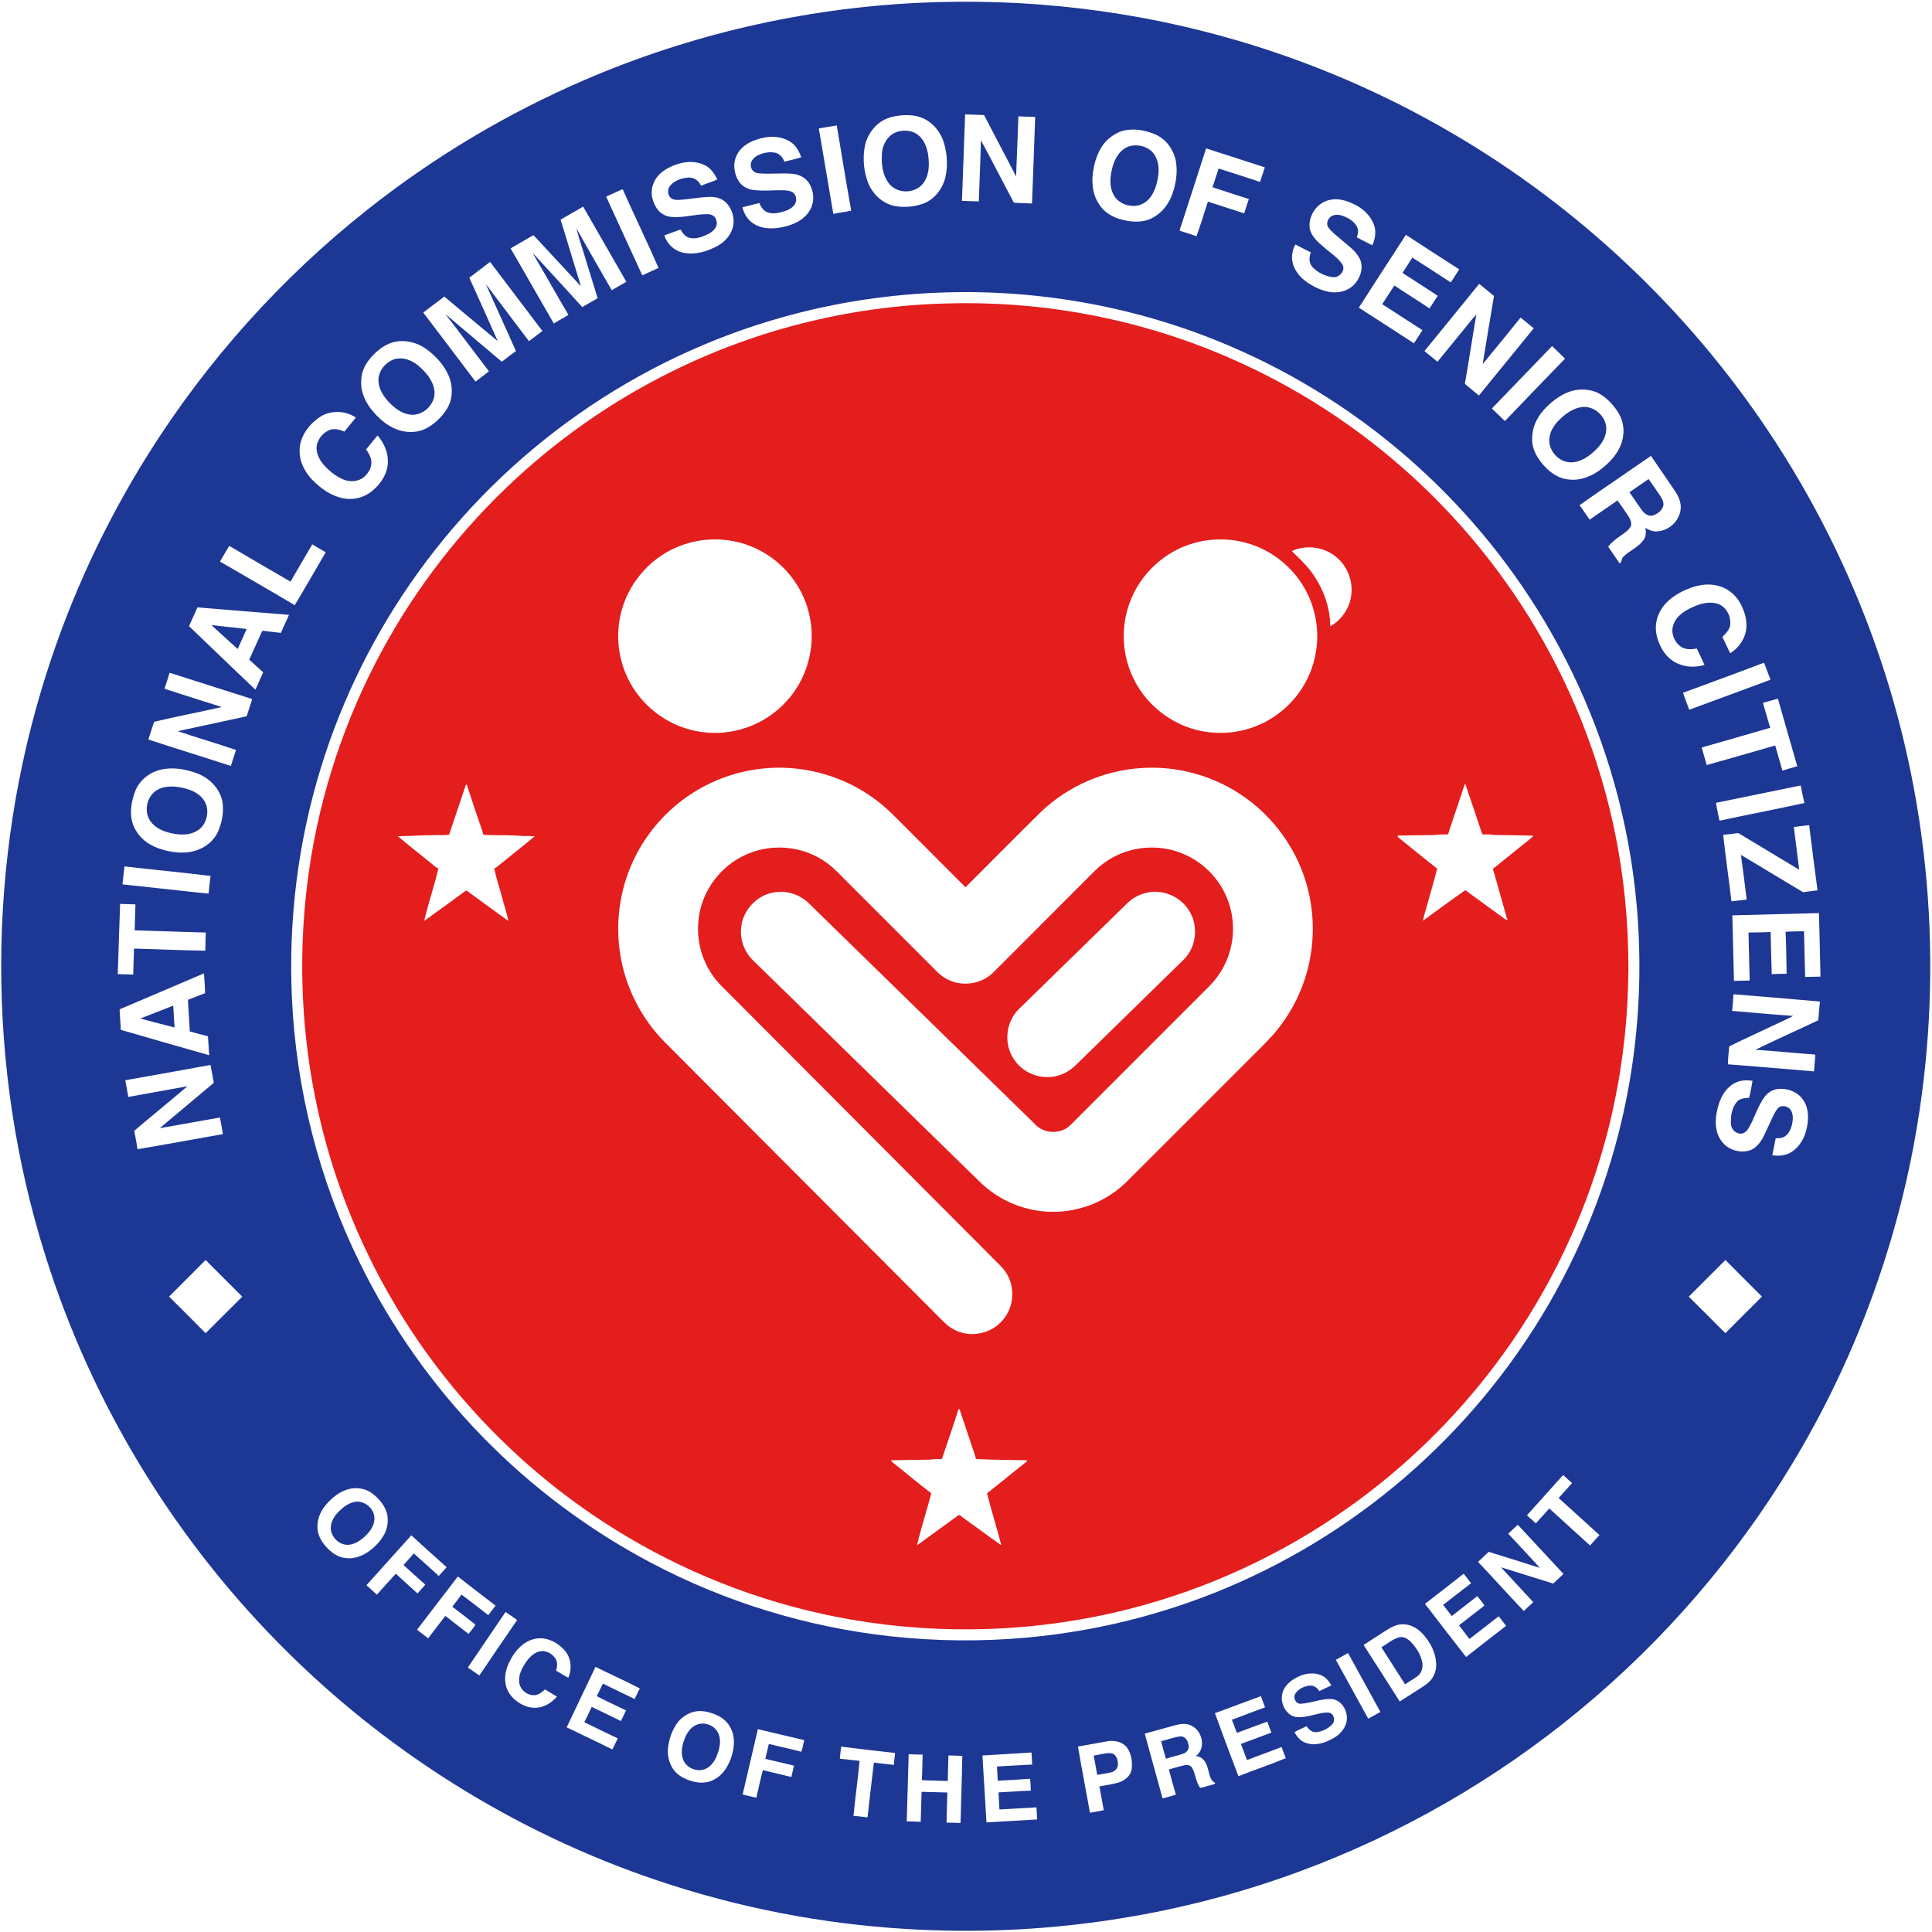 <?xml version="1.0" encoding="UTF-8" ?>
<!DOCTYPE svg PUBLIC "-//W3C//DTD SVG 1.1//EN" "http://www.w3.org/Graphics/SVG/1.1/DTD/svg11.dtd">
<svg width="237pt" height="237pt" viewBox="0 0 1995 1995" version="1.1" xmlns="http://www.w3.org/2000/svg">
<g id="#fdfdfdff">
</g>
<g id="#1d3795ff">
<path fill="#1d3795" opacity="1.00" d=" M 948.64 2.92 C 1059.61 -2.39 1171.52 10.58 1278.14 41.96 C 1355.22 64.55 1429.52 96.62 1498.87 137.16 C 1629.55 213.36 1742.42 319.78 1826.30 445.65 C 1871.78 513.80 1908.83 587.59 1936.20 664.82 C 1992.61 823.33 2007.26 996.20 1979.72 1162.10 C 1959.29 1285.63 1915.04 1405.14 1850.20 1512.26 C 1792.28 1608.16 1718.02 1694.16 1631.69 1765.55 C 1545.47 1836.92 1447.16 1893.69 1342.13 1932.40 C 1212.86 1980.26 1073.52 2000.35 935.98 1991.88 C 848.71 1986.65 762.13 1969.84 679.27 1941.91 C 531.77 1892.43 396.48 1807.40 287.44 1696.48 C 177.30 1584.76 93.90 1446.76 46.99 1297.01 C -14.40 1102.55 -14.01 889.15 48.13 694.92 C 73.43 615.35 108.99 539.08 153.41 468.39 C 213.76 372.38 290.59 286.77 379.52 216.41 C 447.91 162.23 523.47 117.10 603.61 82.59 C 712.58 35.56 830.10 8.58 948.64 2.92 M 996.59 118.14 C 995.60 147.90 994.35 177.65 993.31 207.40 C 999.12 207.58 1004.92 207.86 1010.74 207.96 C 1011.39 186.93 1012.45 165.91 1012.91 144.87 C 1023.76 164.87 1034.16 185.12 1044.79 205.23 C 1045.64 206.58 1046.06 208.40 1047.39 209.37 C 1053.47 209.77 1059.59 209.79 1065.68 210.12 C 1066.71 180.33 1067.96 150.55 1068.93 120.77 C 1063.15 120.58 1057.37 120.36 1051.60 120.17 C 1050.78 140.82 1050.11 161.49 1049.22 182.15 C 1038.24 161.02 1027.23 139.90 1016.16 118.82 C 1009.63 118.63 1003.12 118.26 996.59 118.14 M 925.58 119.77 C 919.27 120.82 913.05 123.02 907.91 126.90 C 899.70 133.28 894.14 142.87 892.66 153.16 C 890.89 164.97 892.02 177.33 896.30 188.49 C 901.09 200.61 911.84 210.88 925.00 212.91 C 934.43 214.38 944.32 213.56 953.31 210.28 C 964.92 206.04 973.15 195.16 976.13 183.41 C 978.90 171.80 978.12 159.46 974.88 148.04 C 971.77 137.01 964.04 127.30 953.67 122.32 C 944.91 118.35 934.92 118.25 925.58 119.77 M 845.52 132.63 C 850.62 162.02 855.36 191.47 860.50 220.85 C 866.61 219.54 872.86 218.97 878.94 217.49 C 873.75 188.22 868.97 158.87 864.05 129.54 C 857.86 130.51 851.69 131.58 845.52 132.63 M 1160.54 134.80 C 1154.75 136.14 1149.58 139.33 1145.03 143.04 C 1135.99 150.82 1131.44 162.45 1129.26 173.90 C 1126.94 186.17 1127.48 199.77 1134.64 210.43 C 1139.81 219.22 1149.19 224.58 1158.89 226.93 C 1169.78 229.71 1182.25 230.15 1192.04 223.83 C 1201.08 218.55 1207.40 209.54 1210.78 199.76 C 1214.34 189.37 1216.06 178.13 1214.37 167.20 C 1212.24 154.86 1204.11 143.29 1192.33 138.50 C 1182.38 134.42 1171.15 132.39 1160.54 134.80 M 781.25 144.15 C 773.18 146.76 765.28 151.56 761.29 159.31 C 756.45 167.90 757.62 178.97 762.82 187.12 C 766.05 192.28 771.84 195.39 777.79 196.15 C 788.13 197.55 798.57 196.24 808.96 196.46 C 811.94 196.61 815.05 196.81 817.79 198.12 C 822.24 200.40 823.31 206.74 820.82 210.84 C 818.45 214.69 814.14 216.74 809.99 218.12 C 804.26 219.90 797.81 221.46 792.03 219.03 C 787.97 217.43 785.78 213.40 784.06 209.65 C 778.24 211.13 772.43 212.60 766.61 214.03 C 768.34 221.26 772.69 228.04 779.31 231.66 C 789.19 237.30 801.28 236.49 811.89 233.60 C 821.46 231.10 831.14 226.10 836.18 217.21 C 841.25 209.01 840.68 198.21 835.96 190.00 C 832.57 183.80 825.76 180.24 818.89 179.53 C 806.97 178.35 794.95 180.11 783.03 178.93 C 779.22 178.62 775.77 175.76 775.39 171.85 C 774.43 167.13 777.91 162.94 781.82 160.81 C 787.48 157.82 794.21 156.39 800.54 157.72 C 805.16 158.74 808.47 162.65 809.94 166.99 C 815.73 165.37 821.68 164.31 827.38 162.35 C 825.13 156.04 821.68 149.82 815.82 146.22 C 805.52 139.80 792.38 140.22 781.25 144.15 M 1245.43 153.21 C 1236.39 181.56 1227.15 209.85 1217.98 238.15 C 1223.80 240.13 1229.72 241.81 1235.48 243.97 C 1239.86 232.20 1243.29 220.08 1247.31 208.18 C 1259.79 212.24 1272.27 216.27 1284.76 220.32 C 1286.31 215.38 1287.87 210.45 1289.58 205.56 C 1277.08 201.41 1264.51 197.52 1252.04 193.33 C 1254.28 186.93 1256.25 180.43 1258.36 173.98 C 1272.65 178.51 1286.91 183.17 1301.16 187.82 C 1302.76 182.80 1304.40 177.80 1306.06 172.80 C 1285.85 166.26 1265.66 159.65 1245.43 153.21 M 691.53 172.71 C 684.44 176.16 677.86 181.52 674.92 189.03 C 670.95 198.13 673.28 209.03 679.30 216.66 C 682.62 220.83 687.67 223.48 692.98 223.97 C 705.77 225.23 718.30 220.87 731.06 221.19 C 735.13 221.05 739.11 223.78 739.79 227.92 C 741.61 233.94 736.52 239.11 731.56 241.56 C 725.61 244.45 718.82 247.21 712.12 245.61 C 707.67 244.61 704.86 240.72 702.73 236.99 C 697.09 238.90 691.57 241.13 685.95 243.07 C 688.74 251.72 696.02 258.80 704.96 260.82 C 717.51 263.74 730.63 259.68 741.59 253.54 C 748.26 249.68 753.84 243.67 756.25 236.26 C 759.26 227.66 756.85 217.79 751.24 210.79 C 746.89 205.38 739.73 203.07 732.96 203.32 C 721.90 203.51 711.02 206.07 699.97 206.44 C 697.39 206.51 694.60 206.13 692.61 204.34 C 689.29 201.14 688.88 195.47 691.91 191.92 C 696.47 186.32 703.95 183.77 710.97 183.35 C 716.61 182.98 721.69 186.71 723.89 191.77 C 729.44 189.50 735.23 187.81 740.70 185.34 C 737.83 179.30 733.78 173.42 727.55 170.48 C 716.13 164.90 702.51 167.16 691.53 172.71 M 625.93 203.07 C 638.27 230.21 650.86 257.24 663.24 284.36 C 668.84 281.82 674.39 279.14 680.04 276.70 C 668.11 249.44 655.12 222.60 642.97 195.41 C 637.18 197.71 631.65 200.61 625.93 203.07 M 1371.76 206.77 C 1359.41 209.99 1350.66 223.28 1352.45 235.87 C 1354.05 244.41 1361.26 250.16 1367.44 255.58 C 1373.76 261.24 1381.38 265.77 1386.12 272.97 C 1389.96 279.33 1382.78 287.24 1376.02 286.18 C 1368.26 285.11 1360.54 281.51 1355.22 275.68 C 1351.43 271.60 1351.68 265.51 1353.57 260.62 C 1348.30 257.81 1342.86 255.32 1337.65 252.39 C 1334.40 258.30 1333.20 265.44 1334.97 272.01 C 1336.93 279.37 1341.90 285.64 1347.94 290.16 C 1354.05 294.76 1360.98 298.33 1368.35 300.47 C 1376.67 302.91 1386.13 302.41 1393.59 297.71 C 1403.06 291.60 1409.02 278.54 1404.36 267.72 C 1400.51 259.36 1392.57 254.11 1385.88 248.20 C 1381.11 243.97 1375.71 240.29 1371.87 235.14 C 1368.55 230.78 1371.51 224.24 1376.33 222.52 C 1381.02 220.80 1386.11 222.41 1390.42 224.49 C 1395.30 226.91 1400.20 230.53 1401.91 235.95 C 1402.90 239.00 1402.09 242.21 1401.04 245.13 C 1406.37 247.86 1411.74 250.52 1417.06 253.29 C 1420.43 246.06 1421.44 237.42 1417.93 230.05 C 1413.95 221.15 1406.14 214.47 1397.39 210.47 C 1389.51 206.75 1380.38 204.21 1371.76 206.77 M 578.87 226.90 C 585.98 249.56 592.62 272.36 599.71 295.02 C 597.13 293.40 595.56 290.64 593.37 288.58 C 579.18 273.36 565.02 258.13 550.90 242.85 C 543.02 247.42 535.03 251.81 527.24 256.52 C 542.29 282.26 556.87 308.27 571.90 334.03 C 576.82 330.91 582.04 328.29 586.97 325.17 C 574.45 303.92 562.42 282.37 549.97 261.08 C 567.13 279.68 584.21 298.36 601.26 317.06 C 606.56 314.04 611.85 310.98 617.15 307.95 C 613.29 295.51 609.47 283.05 605.63 270.60 C 602.25 258.97 598.15 247.53 595.17 235.80 C 607.16 257.20 619.46 278.43 631.72 299.69 C 636.67 296.67 641.74 293.85 646.79 290.98 C 631.88 265.12 617.11 239.18 602.17 213.34 C 594.49 218.00 586.53 222.19 578.87 226.90 M 1403.13 317.69 C 1422.15 329.89 1441.11 342.17 1460.03 354.50 C 1462.99 350.00 1465.86 345.43 1468.86 340.95 C 1454.97 332.03 1441.15 323.01 1427.28 314.08 C 1431.54 307.70 1435.57 301.17 1439.85 294.81 C 1451.84 302.84 1464.14 310.43 1476.13 318.47 C 1478.99 314.15 1481.70 309.73 1484.66 305.47 C 1472.61 297.43 1460.39 289.66 1448.22 281.82 C 1451.56 276.52 1455.07 271.32 1458.38 266.00 C 1471.72 274.40 1484.91 283.05 1498.11 291.66 C 1501.01 287.16 1503.95 282.69 1506.81 278.17 C 1488.44 266.29 1470.02 254.50 1451.76 242.47 C 1435.53 267.53 1419.23 292.55 1403.13 317.69 M 484.63 286.78 C 494.56 308.54 504.18 330.45 513.99 352.26 C 495.60 336.94 477.14 321.70 458.84 306.26 C 451.55 311.73 444.26 317.20 437.05 322.77 C 455.13 346.45 473.05 370.27 491.02 394.05 C 495.61 390.46 500.35 387.07 504.89 383.43 C 489.79 363.80 475.08 343.86 459.91 324.29 C 479.36 340.64 498.78 357.05 518.15 373.51 C 523.02 369.82 527.84 366.07 532.80 362.50 C 522.60 339.53 512.04 316.72 501.86 293.76 C 504.41 296.42 506.33 299.60 508.58 302.51 C 521.09 319.13 533.69 335.67 546.19 352.29 C 550.82 348.80 555.41 345.25 560.10 341.82 C 542.08 318.04 524.11 294.22 506.09 270.45 C 498.98 275.96 491.72 281.26 484.63 286.78 M 1527.45 293.10 C 1508.62 316.25 1489.73 339.35 1470.92 362.53 C 1475.43 366.17 1479.93 369.82 1484.40 373.53 C 1492.83 363.23 1501.22 352.90 1509.63 342.59 C 1514.66 336.75 1519.08 330.33 1524.48 324.85 C 1520.35 348.64 1516.88 372.54 1512.62 396.31 C 1517.30 400.53 1522.38 404.28 1527.15 408.40 C 1546.07 385.30 1564.86 362.10 1583.77 338.99 C 1579.21 335.35 1574.74 331.60 1570.19 327.96 C 1557.17 344.00 1544.18 360.06 1531.03 375.97 C 1534.93 352.53 1538.64 329.05 1542.71 305.63 C 1537.69 301.37 1532.52 297.30 1527.45 293.10 M 976.10 301.95 C 920.01 303.62 864.10 311.95 810.04 327.00 C 733.90 348.11 661.48 382.47 596.87 427.94 C 533.32 472.59 477.30 527.92 431.89 590.93 C 387.43 652.50 353.13 721.40 330.97 794.04 C 307.65 870.21 297.75 950.42 301.43 1029.97 C 305.63 1124.98 329.66 1219.08 371.69 1304.40 C 404.08 1370.35 447.03 1431.10 498.35 1483.67 C 549.24 1535.92 608.38 1580.13 672.93 1614.09 C 749.54 1654.50 833.82 1680.28 919.92 1689.67 C 1013.66 1699.95 1109.51 1691.35 1199.74 1663.80 C 1272.89 1641.58 1342.26 1607.05 1404.19 1562.24 C 1467.17 1516.74 1522.47 1460.64 1567.06 1397.01 C 1612.28 1332.60 1646.47 1260.44 1667.51 1184.60 C 1694.46 1087.82 1699.90 985.20 1683.95 886.05 C 1670.82 804.36 1642.83 725.10 1601.78 653.26 C 1564.87 588.52 1517.45 529.80 1462.02 479.99 C 1405.42 429.04 1340.41 387.44 1270.38 357.50 C 1177.89 317.80 1076.66 298.94 976.10 301.95 M 408.50 352.80 C 399.05 354.60 391.02 360.61 384.55 367.48 C 378.02 374.35 373.00 383.26 373.03 392.96 C 372.11 405.06 377.86 416.54 385.65 425.43 C 393.05 433.93 402.19 441.47 413.21 444.58 C 422.08 446.94 431.96 446.71 440.18 442.32 C 448.84 437.72 456.19 430.69 461.39 422.40 C 467.91 412.12 467.87 398.69 463.20 387.70 C 458.39 376.74 449.98 367.64 440.41 360.60 C 431.34 353.89 419.67 350.80 408.50 352.80 M 1540.51 421.86 C 1545.07 426.08 1549.47 430.49 1553.97 434.80 C 1574.59 413.26 1595.27 391.77 1616.04 370.37 C 1611.75 365.86 1607.05 361.77 1602.69 357.35 C 1581.92 378.81 1561.27 400.39 1540.51 421.86 M 1626.61 402.87 C 1616.10 404.87 1606.94 411.01 1599.18 418.12 C 1591.25 425.42 1584.65 434.75 1582.74 445.53 C 1581.85 451.12 1581.66 456.96 1583.35 462.42 C 1585.72 470.47 1590.86 477.40 1596.68 483.31 C 1602.94 489.58 1611.04 494.49 1620.04 495.15 C 1632.11 496.57 1644.03 491.69 1653.42 484.36 C 1664.68 475.71 1674.91 463.67 1676.17 448.97 C 1677.35 440.25 1674.73 431.40 1669.85 424.20 C 1665.18 417.33 1659.32 411.08 1652.11 406.86 C 1644.51 402.34 1635.20 401.45 1626.61 402.87 M 329.36 431.24 C 318.42 438.93 309.46 451.15 309.38 464.98 C 309.09 476.73 314.86 487.82 322.98 496.01 C 331.71 504.83 342.47 512.42 354.90 514.64 C 365.14 516.58 376.11 513.77 384.13 507.12 C 393.43 499.56 400.78 488.35 400.53 476.00 C 400.55 466.22 396.16 457.00 389.93 449.66 C 385.79 454.31 382.03 459.28 378.02 464.04 C 380.69 467.93 383.30 472.18 383.52 477.03 C 383.78 483.16 380.25 488.87 375.69 492.71 C 369.56 497.80 360.55 497.93 353.53 494.71 C 346.27 491.41 339.93 486.28 334.61 480.39 C 329.37 474.43 325.28 466.20 327.51 458.14 C 329.28 452.19 333.80 447.08 339.37 444.41 C 344.61 441.92 350.61 443.41 355.65 445.67 C 359.62 440.87 363.55 436.03 367.47 431.18 C 356.31 423.52 340.45 423.35 329.36 431.24 M 1631.05 521.62 C 1634.69 526.52 1637.92 531.72 1641.57 536.62 C 1651.00 529.82 1660.78 523.50 1670.21 516.71 C 1673.39 520.95 1676.26 525.43 1679.32 529.76 C 1681.45 532.92 1683.84 536.18 1684.41 540.06 C 1684.91 544.19 1681.33 547.17 1678.50 549.56 C 1672.27 554.21 1665.43 558.26 1660.59 564.49 C 1664.57 570.19 1668.50 575.93 1672.42 581.69 C 1675.13 580.52 1674.07 576.92 1676.08 575.10 C 1682.40 568.64 1691.51 565.35 1696.95 557.92 C 1699.69 554.24 1699.99 549.37 1699.02 545.03 C 1703.17 547.70 1708.12 549.52 1713.13 548.47 C 1725.19 546.99 1735.30 536.20 1735.57 523.98 C 1735.82 515.31 1730.35 508.06 1725.70 501.25 C 1718.73 491.08 1711.70 480.96 1704.79 470.76 C 1680.26 487.79 1655.49 504.48 1631.05 521.62 M 299.99 600.62 C 278.93 588.27 257.73 576.16 236.75 563.69 C 233.37 568.97 230.39 574.49 227.18 579.87 C 252.92 594.87 278.76 609.70 304.37 624.92 C 315.28 606.86 325.63 588.46 336.35 570.29 C 331.74 567.56 327.04 564.97 322.50 562.12 C 314.81 574.84 307.49 587.78 299.99 600.62 M 1746.82 606.66 C 1738.43 609.59 1730.35 613.76 1723.61 619.61 C 1717.02 625.34 1712.00 633.14 1710.43 641.80 C 1708.43 651.97 1711.58 662.50 1716.80 671.23 C 1721.09 678.49 1728.04 684.16 1736.15 686.61 C 1743.88 689.20 1752.26 688.74 1760.07 686.70 C 1757.60 680.95 1754.80 675.35 1752.18 669.68 C 1747.09 670.57 1741.51 670.99 1736.82 668.42 C 1730.96 665.17 1727.43 658.57 1726.88 652.01 C 1726.71 646.20 1729.28 640.48 1733.37 636.40 C 1738.35 631.31 1744.84 628.03 1751.38 625.41 C 1758.38 622.68 1766.32 621.09 1773.66 623.49 C 1782.45 626.30 1787.53 636.19 1786.66 645.05 C 1786.10 650.35 1782.06 654.18 1778.50 657.73 C 1781.42 663.21 1783.74 668.99 1786.60 674.51 C 1795.91 668.94 1802.52 658.83 1803.34 647.95 C 1803.96 638.96 1801.01 630.10 1796.69 622.33 C 1792.18 614.31 1784.63 608.04 1775.80 605.39 C 1766.35 602.31 1756.06 603.44 1746.82 606.66 M 195.19 646.58 C 218.09 668.40 240.78 690.47 263.78 712.19 C 266.36 706.17 269.16 700.24 271.75 694.22 C 266.86 689.96 262.20 685.45 257.34 681.16 C 261.96 671.27 266.27 661.23 270.81 651.31 C 277.21 652.07 283.63 652.73 290.03 653.50 C 292.83 647.30 295.56 641.08 298.41 634.91 C 266.90 632.34 235.39 629.80 203.89 627.18 C 200.97 633.63 198.08 640.11 195.19 646.58 M 1737.98 715.34 C 1739.77 721.31 1742.29 727.03 1744.30 732.93 C 1772.30 722.68 1800.22 712.22 1828.20 701.93 C 1825.92 696.07 1824.01 690.08 1821.50 684.32 C 1793.76 694.91 1765.84 705.06 1737.98 715.34 M 175.14 694.70 C 173.45 700.20 171.76 705.71 169.86 711.15 C 189.51 717.67 209.30 723.80 229.03 730.07 C 205.83 735.44 182.34 739.76 159.20 745.30 C 156.95 751.31 155.37 757.55 153.16 763.58 C 181.47 772.97 210.02 781.65 238.37 790.93 C 240.24 785.45 241.83 779.87 243.76 774.41 C 223.79 767.68 203.56 761.72 183.59 755.02 C 207.30 749.91 231.00 744.74 254.72 739.63 C 256.70 733.72 258.45 727.74 260.43 721.84 C 232.01 712.77 203.59 703.69 175.14 694.70 M 1820.44 725.81 C 1823.01 734.36 1825.27 743.00 1827.93 751.52 C 1804.40 758.47 1780.76 765.09 1757.18 771.88 C 1758.93 777.91 1760.71 783.93 1762.37 789.99 C 1785.99 783.45 1809.52 776.56 1833.08 769.80 C 1835.58 778.43 1837.98 787.10 1840.55 795.72 C 1845.62 794.12 1850.77 792.75 1855.88 791.23 C 1849.17 767.99 1842.46 744.76 1835.91 721.48 C 1830.70 722.75 1825.60 724.38 1820.44 725.81 M 166.46 794.63 C 154.28 797.37 143.33 806.14 139.19 818.10 C 134.51 830.87 132.87 846.38 140.79 858.24 C 146.30 867.64 156.03 873.75 166.27 876.88 C 176.63 880.00 187.77 881.63 198.47 879.31 C 209.93 876.80 220.63 869.28 225.30 858.30 C 229.53 848.37 231.58 837.11 229.36 826.44 C 226.34 813.42 215.71 803.18 203.44 798.54 C 191.76 794.14 178.80 792.01 166.46 794.63 M 1771.97 829.01 C 1772.77 835.23 1774.35 841.32 1775.58 847.47 C 1804.76 841.24 1834.07 835.55 1863.23 829.23 C 1861.76 823.22 1860.63 817.15 1859.41 811.10 C 1830.24 816.94 1801.14 823.15 1771.97 829.01 M 1852.32 853.96 C 1854.06 868.68 1856.16 883.36 1857.86 898.08 C 1836.88 885.44 1815.87 872.87 1794.93 860.20 C 1789.73 860.80 1784.58 861.65 1779.37 862.04 C 1781.84 884.98 1785.25 907.82 1787.91 930.75 C 1793.16 930.27 1798.36 929.38 1803.62 928.89 C 1801.79 913.49 1799.80 898.12 1797.72 882.76 C 1819.12 895.56 1840.47 908.45 1861.84 921.30 C 1866.80 920.55 1871.79 920.02 1876.77 919.33 C 1873.80 896.91 1870.98 874.46 1868.13 852.03 C 1862.84 852.58 1857.60 853.41 1852.32 853.96 M 126.45 913.21 C 156.09 916.45 185.73 919.66 215.37 922.83 C 216.05 916.72 216.49 910.58 217.48 904.51 C 187.90 900.80 158.17 898.16 128.55 894.61 C 127.74 900.79 127.21 907.02 126.45 913.21 M 124.03 933.35 C 123.11 957.51 122.42 981.69 121.60 1005.86 C 126.92 1006.08 132.24 1006.16 137.55 1006.38 C 137.75 997.41 138.18 988.46 138.40 979.50 C 162.93 980.17 187.46 981.36 211.99 981.70 C 212.18 975.45 212.33 969.20 212.47 962.95 C 188.00 962.33 163.54 961.31 139.07 960.69 C 139.29 951.75 139.60 942.82 139.86 933.89 C 134.58 933.70 129.30 933.52 124.03 933.35 M 1788.84 945.20 C 1789.44 967.74 1790.01 990.28 1790.51 1012.83 C 1795.90 1012.78 1801.30 1012.53 1806.70 1012.50 C 1806.40 995.97 1805.78 979.46 1805.54 962.95 C 1813.14 962.82 1820.75 962.70 1828.36 962.44 C 1828.67 976.93 1829.03 991.43 1829.53 1005.93 C 1834.64 1005.61 1839.76 1005.58 1844.89 1005.52 C 1844.65 991.06 1844.46 976.59 1843.82 962.15 C 1850.14 961.72 1856.48 961.82 1862.82 961.62 C 1863.34 977.34 1863.47 993.08 1864.05 1008.80 C 1869.31 1008.74 1874.57 1008.54 1879.85 1008.46 C 1879.50 986.58 1878.76 964.71 1878.27 942.84 C 1848.46 943.79 1818.65 944.26 1788.84 945.20 M 123.52 1042.24 C 123.71 1049.31 124.53 1056.34 124.72 1063.41 C 155.14 1072.28 185.60 1080.99 216.08 1089.63 C 215.45 1083.12 215.31 1076.58 214.74 1070.07 C 208.50 1068.34 202.21 1066.81 195.97 1065.11 C 195.56 1054.19 194.48 1043.31 194.10 1032.39 C 200.02 1030.18 205.84 1027.69 211.80 1025.58 C 211.70 1018.74 211.01 1011.93 210.66 1005.10 C 181.61 1017.48 152.60 1029.95 123.52 1042.24 M 1790.00 1026.67 C 1789.71 1032.41 1789.16 1038.14 1788.64 1043.87 C 1809.62 1045.58 1830.58 1047.63 1851.59 1049.02 C 1846.53 1052.05 1840.98 1054.13 1835.72 1056.76 C 1819.06 1064.75 1802.12 1072.25 1785.62 1080.52 C 1785.11 1086.68 1784.29 1092.83 1784.27 1099.02 C 1813.92 1101.16 1843.53 1103.97 1873.17 1106.34 C 1873.50 1100.54 1874.24 1094.78 1874.51 1088.98 C 1853.88 1087.50 1833.30 1085.35 1812.67 1083.99 C 1834.13 1073.50 1855.99 1063.78 1877.58 1053.53 C 1878.18 1047.09 1878.54 1040.63 1879.27 1034.20 C 1849.53 1031.52 1819.76 1029.07 1790.00 1026.67 M 129.37 1115.49 C 130.44 1121.22 131.41 1126.97 132.50 1132.71 C 152.82 1128.91 173.21 1125.50 193.52 1121.69 C 175.38 1137.23 156.75 1152.20 138.59 1167.72 C 139.93 1174.01 141.02 1180.36 142.01 1186.72 C 171.45 1181.74 200.80 1176.24 230.21 1171.11 C 229.16 1165.40 228.15 1159.68 227.13 1153.96 C 206.40 1157.49 185.74 1161.46 165.00 1164.92 C 183.58 1149.31 202.19 1133.73 220.79 1118.14 C 219.55 1112.00 218.67 1105.80 217.35 1099.69 C 188.06 1105.14 158.69 1110.19 129.37 1115.49 M 1792.65 1117.74 C 1783.64 1121.78 1777.84 1130.65 1774.93 1139.80 C 1772.19 1148.70 1770.55 1158.31 1772.69 1167.53 C 1774.59 1175.84 1780.27 1183.52 1788.29 1186.79 C 1795.84 1189.94 1805.28 1190.27 1812.05 1185.11 C 1819.19 1179.63 1822.29 1170.84 1826.03 1162.99 C 1828.97 1157.02 1831.25 1150.64 1835.17 1145.20 C 1838.45 1140.56 1845.92 1141.51 1848.94 1145.96 C 1851.94 1150.41 1851.61 1156.15 1850.45 1161.16 C 1849.31 1166.01 1847.08 1171.12 1842.61 1173.75 C 1839.93 1175.41 1836.67 1175.52 1833.63 1175.29 C 1832.47 1181.15 1831.22 1187.00 1830.10 1192.87 C 1836.98 1194.03 1844.46 1193.25 1850.37 1189.30 C 1858.87 1183.59 1864.07 1173.95 1865.86 1164.03 C 1867.73 1154.46 1867.73 1143.57 1861.68 1135.41 C 1856.47 1127.77 1846.97 1123.97 1837.92 1124.34 C 1831.81 1124.39 1825.91 1127.52 1822.30 1132.41 C 1816.52 1140.22 1813.25 1149.48 1809.19 1158.22 C 1807.06 1162.50 1805.05 1167.39 1800.75 1169.92 C 1794.75 1172.55 1787.81 1167.32 1787.45 1161.06 C 1786.84 1152.99 1788.15 1143.99 1793.60 1137.67 C 1796.75 1133.97 1801.88 1133.96 1806.24 1133.58 C 1807.46 1127.74 1808.84 1121.91 1809.63 1116.00 C 1803.93 1115.27 1797.94 1115.25 1792.65 1117.74 M 1743.82 1338.90 C 1756.48 1351.43 1769.00 1364.12 1781.67 1376.66 C 1794.17 1364.00 1806.79 1351.44 1819.41 1338.89 C 1806.86 1326.26 1794.18 1313.76 1781.69 1301.08 C 1769.01 1313.64 1756.45 1326.31 1743.82 1338.90 M 174.58 1338.89 C 187.20 1351.44 199.82 1364.00 212.33 1376.66 C 225.00 1364.14 237.50 1351.43 250.18 1338.92 C 237.57 1326.30 224.98 1313.65 212.31 1301.08 C 199.81 1313.75 187.13 1326.26 174.58 1338.89 M 1576.72 1564.74 C 1579.82 1567.46 1582.89 1570.23 1585.94 1573.02 C 1590.52 1567.84 1595.15 1562.72 1599.82 1557.63 C 1613.80 1570.45 1627.89 1583.14 1641.91 1595.91 C 1645.06 1592.21 1648.36 1588.65 1651.63 1585.08 C 1637.53 1572.39 1623.56 1559.56 1609.47 1546.86 C 1614.13 1541.75 1618.75 1536.60 1623.36 1531.44 C 1620.25 1528.68 1617.17 1525.91 1614.11 1523.12 C 1601.74 1537.08 1589.08 1550.78 1576.72 1564.74 M 362.17 1537.17 C 351.94 1539.13 343.39 1545.93 336.72 1553.63 C 330.50 1560.81 326.73 1570.45 328.01 1580.02 C 328.91 1587.04 332.96 1593.21 337.72 1598.27 C 342.57 1603.40 348.74 1607.78 355.90 1608.74 C 364.50 1610.11 373.34 1607.30 380.34 1602.31 C 387.10 1597.49 393.14 1591.39 397.00 1583.98 C 400.19 1577.90 401.09 1570.74 399.91 1564.01 C 397.90 1555.09 391.66 1547.69 384.54 1542.26 C 378.26 1537.39 369.91 1535.80 362.17 1537.17 M 1557.45 1583.69 C 1568.29 1595.47 1579.35 1607.07 1590.04 1618.99 C 1572.47 1613.38 1554.86 1607.86 1537.24 1602.41 C 1533.68 1605.99 1529.84 1609.26 1526.25 1612.80 C 1542.11 1629.62 1557.60 1646.78 1573.51 1663.56 C 1576.66 1660.41 1579.96 1657.41 1583.29 1654.45 C 1572.24 1642.37 1561.03 1630.46 1549.96 1618.41 C 1567.91 1624.02 1585.89 1629.51 1603.82 1635.19 C 1607.33 1631.85 1610.95 1628.61 1614.47 1625.27 C 1598.68 1608.38 1583.05 1591.35 1567.28 1574.46 C 1564.06 1577.60 1560.67 1580.55 1557.45 1583.69 M 378.39 1636.91 C 382.03 1640.10 385.60 1643.38 389.15 1646.69 C 395.71 1639.50 402.07 1632.13 408.73 1625.02 C 416.08 1631.94 423.71 1638.56 431.12 1645.42 C 433.74 1642.32 436.66 1639.48 439.15 1636.28 C 431.55 1629.66 424.15 1622.81 416.67 1616.05 C 420.15 1612.01 423.90 1608.21 427.27 1604.08 C 436.00 1611.71 444.50 1619.59 453.10 1627.35 C 455.75 1624.29 458.58 1621.39 461.18 1618.29 C 448.95 1607.41 436.83 1596.40 424.73 1585.37 C 409.22 1602.50 393.87 1619.76 378.39 1636.91 M 1471.45 1656.16 C 1485.57 1674.47 1499.60 1692.85 1513.89 1711.02 C 1527.57 1700.18 1541.42 1689.56 1555.21 1678.87 C 1552.66 1675.57 1550.07 1672.32 1547.60 1668.98 C 1537.48 1676.74 1527.44 1684.61 1517.36 1692.43 C 1513.81 1687.69 1510.11 1683.08 1506.56 1678.35 C 1515.31 1671.60 1524.07 1664.84 1532.75 1658.01 C 1531.04 1654.48 1527.83 1651.48 1525.54 1648.18 C 1516.74 1655.06 1507.90 1661.91 1499.07 1668.75 C 1496.17 1664.86 1493.13 1661.07 1490.22 1657.20 C 1499.87 1649.80 1509.40 1642.23 1519.08 1634.87 C 1516.53 1631.58 1514.02 1628.26 1511.40 1625.03 C 1498.20 1635.56 1484.76 1645.78 1471.45 1656.16 M 430.63 1682.88 C 434.46 1685.82 438.34 1688.71 442.09 1691.77 C 448.00 1684.03 453.88 1676.29 459.84 1668.60 C 467.82 1674.87 475.93 1680.98 483.92 1687.24 C 486.03 1683.90 489.42 1681.03 490.85 1677.49 C 483.01 1671.24 475.00 1665.19 467.05 1659.08 C 470.25 1654.93 473.54 1650.85 476.53 1646.56 C 485.86 1653.48 495.03 1660.64 504.17 1667.83 C 506.70 1664.55 509.19 1661.25 511.74 1658.00 C 498.75 1647.99 485.68 1638.07 472.81 1627.91 C 458.63 1646.13 444.72 1664.58 430.63 1682.88 M 483.09 1721.92 C 487.10 1724.57 491.07 1727.31 495.02 1730.07 C 508.02 1711.01 520.83 1691.82 533.98 1672.87 C 530.13 1669.91 526.00 1667.34 522.03 1664.55 C 509.05 1683.67 496.04 1702.78 483.09 1721.92 M 1430.90 1683.88 C 1423.31 1688.83 1415.58 1693.57 1408.07 1698.64 C 1420.66 1717.99 1432.93 1737.56 1445.40 1757.00 C 1451.98 1752.70 1458.63 1748.51 1465.24 1744.25 C 1469.67 1741.40 1474.38 1738.73 1477.71 1734.54 C 1481.73 1729.68 1483.42 1723.19 1482.99 1716.97 C 1482.23 1706.16 1476.98 1696.05 1469.92 1688.02 C 1464.48 1681.73 1456.56 1676.92 1448.02 1677.24 C 1441.70 1677.31 1436.04 1680.53 1430.90 1683.88 M 539.50 1698.43 C 533.68 1703.10 529.34 1709.36 526.02 1716.00 C 522.56 1723.08 520.50 1731.22 522.13 1739.09 C 523.33 1745.67 527.17 1751.62 532.41 1755.74 C 538.69 1760.79 546.74 1764.34 554.95 1763.34 C 562.91 1762.51 569.96 1757.92 575.09 1751.95 C 570.98 1749.46 566.80 1747.10 562.74 1744.53 C 559.70 1747.32 556.25 1750.20 551.92 1750.46 C 544.32 1750.83 536.86 1744.77 536.13 1737.09 C 535.22 1729.21 539.35 1721.87 543.65 1715.61 C 547.50 1710.23 553.03 1705.19 559.98 1704.88 C 565.60 1704.92 570.99 1708.37 573.83 1713.15 C 575.99 1716.81 575.28 1721.23 574.24 1725.14 C 578.43 1727.59 582.52 1730.21 586.81 1732.50 C 590.85 1723.47 589.86 1712.17 583.35 1704.54 C 577.66 1697.94 569.67 1692.95 560.93 1691.83 C 553.27 1690.98 545.46 1693.65 539.50 1698.43 M 1379.41 1713.97 C 1390.56 1734.23 1401.69 1754.50 1412.86 1774.75 C 1417.02 1772.38 1421.21 1770.07 1425.43 1767.79 C 1414.37 1747.47 1403.12 1727.26 1392.02 1706.97 C 1387.83 1709.33 1383.62 1711.65 1379.41 1713.97 M 585.16 1783.64 C 600.81 1791.36 616.68 1798.64 632.28 1806.46 C 634.35 1802.74 636.02 1798.83 637.89 1795.02 C 626.37 1789.50 614.79 1784.08 603.37 1778.35 C 606.08 1773.16 608.47 1767.82 611.02 1762.55 C 621.04 1767.45 631.19 1772.12 641.17 1777.13 C 643.01 1773.51 644.68 1769.81 646.44 1766.17 C 636.38 1761.19 626.09 1756.66 616.16 1751.42 C 618.51 1747.22 620.31 1742.75 622.56 1738.50 C 633.40 1743.97 644.46 1748.98 655.30 1754.43 C 657.16 1750.82 658.72 1747.06 660.72 1743.54 C 645.71 1735.63 630.12 1728.78 614.92 1721.21 C 605.00 1742.01 595.12 1762.85 585.16 1783.64 M 1341.85 1730.81 C 1335.10 1733.81 1328.36 1738.30 1325.31 1745.30 C 1321.25 1754.00 1324.66 1765.20 1332.38 1770.69 C 1338.21 1774.71 1345.62 1773.07 1352.07 1771.84 C 1358.68 1770.62 1365.17 1768.04 1371.98 1768.46 C 1377.49 1769.07 1379.35 1776.83 1375.63 1780.55 C 1371.39 1785.13 1365.22 1788.12 1359.02 1788.65 C 1354.66 1789.01 1351.37 1785.75 1349.12 1782.46 C 1345.01 1784.67 1340.57 1786.23 1336.65 1788.75 C 1339.32 1793.38 1342.94 1797.79 1348.16 1799.61 C 1357.80 1803.30 1368.40 1799.76 1376.93 1794.87 C 1384.18 1790.79 1390.36 1783.63 1390.79 1775.01 C 1391.34 1765.71 1384.84 1755.20 1374.93 1754.46 C 1364.04 1753.92 1353.77 1758.76 1342.98 1759.32 C 1337.76 1759.48 1334.82 1752.66 1337.73 1748.63 C 1340.84 1743.91 1346.51 1741.33 1351.98 1740.62 C 1356.28 1739.98 1360.25 1742.65 1362.35 1746.27 C 1366.49 1744.24 1370.69 1742.32 1374.84 1740.29 C 1372.19 1735.69 1368.53 1731.37 1363.42 1729.51 C 1356.45 1727.02 1348.53 1727.80 1341.85 1730.81 M 1254.54 1769.04 C 1262.45 1790.81 1270.55 1812.54 1278.82 1834.17 C 1295.04 1827.67 1311.69 1822.21 1327.80 1815.47 C 1326.09 1811.73 1324.86 1807.80 1323.31 1804.01 C 1311.48 1808.65 1299.48 1812.84 1287.66 1817.49 C 1285.53 1811.95 1283.55 1806.35 1281.38 1800.83 C 1291.85 1796.91 1302.32 1792.98 1312.81 1789.09 C 1311.41 1785.30 1309.93 1781.56 1308.63 1777.75 C 1298.08 1781.50 1287.66 1785.59 1277.15 1789.44 C 1275.49 1784.88 1273.84 1780.32 1272.03 1775.84 C 1283.42 1771.49 1294.86 1767.27 1306.28 1763.00 C 1304.84 1759.15 1303.36 1755.31 1302.00 1751.45 C 1286.13 1757.17 1270.42 1763.33 1254.54 1769.04 M 715.59 1767.83 C 709.12 1769.81 703.22 1773.79 699.26 1779.32 C 694.25 1786.26 691.31 1794.56 690.01 1802.98 C 688.64 1811.68 690.64 1820.98 696.01 1828.03 C 700.91 1834.24 708.42 1837.71 715.93 1839.63 C 723.05 1841.51 731.00 1841.26 737.50 1837.50 C 746.77 1832.74 752.44 1823.21 755.41 1813.54 C 758.42 1804.22 759.27 1793.48 754.54 1784.58 C 751.58 1778.12 745.80 1773.39 739.35 1770.68 C 731.94 1767.55 723.52 1765.55 715.59 1767.83 M 1214.31 1781.29 C 1203.56 1784.21 1192.84 1787.23 1182.09 1790.17 C 1188.11 1812.49 1194.39 1834.74 1200.48 1857.05 C 1205.09 1855.82 1209.72 1854.66 1214.24 1853.15 C 1211.63 1844.53 1209.28 1835.83 1207.01 1827.12 C 1212.34 1825.73 1217.59 1824.02 1222.97 1822.84 C 1225.97 1822.05 1229.75 1822.74 1231.19 1825.82 C 1234.66 1832.23 1234.80 1840.04 1239.20 1846.04 C 1242.49 1846.05 1245.74 1844.29 1249.05 1843.68 C 1251.05 1842.91 1253.73 1843.06 1255.02 1841.10 C 1248.69 1838.28 1248.98 1830.52 1246.80 1824.94 C 1245.43 1819.16 1241.24 1813.72 1234.92 1813.26 C 1245.00 1805.82 1242.12 1789.05 1232.02 1782.97 C 1226.87 1779.28 1220.13 1779.70 1214.31 1781.29 M 782.58 1785.53 C 777.32 1808.03 772.14 1830.54 766.85 1853.03 C 771.56 1854.12 776.27 1855.26 780.99 1856.35 C 783.27 1846.86 785.22 1837.28 787.76 1827.85 C 797.51 1830.37 807.38 1832.47 817.16 1834.92 C 818.07 1831.01 819.01 1827.11 819.88 1823.20 C 810.04 1820.78 800.16 1818.52 790.30 1816.21 C 791.49 1811.07 792.73 1805.94 793.90 1800.80 C 805.05 1803.60 816.34 1805.89 827.44 1808.89 C 828.85 1804.99 829.38 1800.85 830.50 1796.87 C 814.54 1793.04 798.53 1789.38 782.58 1785.53 M 1113.11 1803.52 C 1116.98 1826.34 1121.45 1849.07 1125.51 1871.87 C 1130.26 1871.01 1135.00 1870.09 1139.76 1869.26 C 1138.24 1861.06 1136.72 1852.85 1135.23 1844.65 C 1141.71 1843.39 1148.31 1842.59 1154.67 1840.78 C 1161.09 1838.83 1167.48 1834.12 1168.55 1827.08 C 1169.49 1819.75 1168.40 1811.86 1164.41 1805.54 C 1160.10 1798.92 1151.44 1796.72 1144.00 1797.97 C 1133.68 1799.70 1123.43 1801.80 1113.11 1803.52 M 867.24 1816.04 C 874.04 1816.63 880.80 1817.68 887.62 1818.27 C 885.80 1837.21 883.18 1856.07 881.32 1875.01 C 886.16 1875.41 890.97 1876.11 895.82 1876.60 C 897.96 1857.75 900.07 1838.90 902.36 1820.07 C 909.23 1820.86 916.10 1821.75 922.99 1822.47 C 923.27 1818.34 923.92 1814.25 924.25 1810.14 C 905.69 1808.07 887.13 1805.89 868.59 1803.59 C 868.12 1807.73 867.50 1811.86 867.24 1816.04 M 1014.47 1812.74 C 1015.90 1835.77 1017.32 1858.81 1018.63 1881.85 C 1036.07 1880.86 1053.51 1879.83 1070.95 1878.76 C 1070.79 1874.59 1070.49 1870.44 1070.25 1866.30 C 1057.50 1866.90 1044.78 1867.91 1032.03 1868.47 C 1031.76 1862.59 1031.46 1856.71 1031.08 1850.85 C 1042.20 1850.32 1053.30 1849.41 1064.43 1849.02 C 1064.34 1844.93 1064.07 1840.85 1063.72 1836.80 C 1052.57 1837.53 1041.43 1838.24 1030.28 1838.77 C 1030.17 1833.87 1029.63 1829.00 1029.49 1824.12 C 1041.59 1823.47 1053.69 1822.61 1065.80 1822.09 C 1065.72 1817.93 1065.34 1813.79 1065.13 1809.66 C 1048.25 1810.78 1031.35 1811.64 1014.47 1812.74 M 938.30 1811.41 C 937.65 1834.52 936.94 1857.63 936.31 1880.75 C 941.12 1880.73 945.91 1881.03 950.72 1881.26 C 951.00 1870.92 951.42 1860.59 951.62 1850.25 C 960.50 1850.42 969.37 1850.80 978.26 1850.95 C 978.06 1861.32 977.49 1871.69 977.45 1882.08 C 982.24 1882.16 987.04 1882.21 991.84 1882.42 C 992.38 1859.32 993.34 1836.22 993.69 1813.11 C 988.91 1813.08 984.14 1812.67 979.37 1812.70 C 979.21 1821.48 978.74 1830.25 978.66 1839.05 C 969.73 1838.73 960.78 1838.71 951.87 1838.17 C 952.48 1829.41 952.39 1820.61 952.72 1811.84 C 947.90 1811.81 943.10 1811.57 938.30 1811.41 Z" />
<path fill="#1d3795" opacity="1.00" d=" M 928.39 135.63 C 935.43 133.89 943.45 135.18 948.93 140.16 C 955.68 146.11 958.18 155.36 958.87 164.03 C 959.64 172.66 958.81 182.15 953.34 189.23 C 945.34 199.89 927.33 200.52 918.68 190.31 C 911.13 181.54 909.90 169.11 910.74 158.00 C 911.50 147.97 918.04 137.72 928.39 135.63 Z" />
<path fill="#1d3795" opacity="1.00" d=" M 1167.45 150.66 C 1175.79 148.85 1185.43 151.33 1190.91 158.13 C 1195.81 164.20 1196.99 172.45 1196.14 180.01 C 1195.24 187.70 1193.32 195.49 1189.04 202.04 C 1185.65 207.29 1180.19 211.38 1173.95 212.37 C 1164.95 213.68 1154.87 209.89 1150.27 201.75 C 1144.78 192.30 1146.34 180.66 1149.32 170.64 C 1151.90 161.76 1158.06 153.02 1167.45 150.66 Z" />
<path fill="#1d3795" opacity="1.00" d=" M 407.57 370.81 C 416.09 368.46 425.03 371.87 431.61 377.33 C 439.56 383.92 447.07 392.49 448.54 403.08 C 450.53 416.93 436.74 430.29 422.98 428.06 C 414.73 426.90 407.78 421.66 402.13 415.83 C 396.44 409.87 391.43 402.54 390.84 394.08 C 390.02 383.63 397.84 373.88 407.57 370.81 Z" />
<path fill="#1d3795" opacity="1.00" d=" M 1630.57 420.87 C 1643.53 417.24 1657.32 427.84 1658.59 440.87 C 1659.37 449.58 1654.61 457.70 1648.64 463.66 C 1641.74 470.56 1633.13 476.94 1623.03 477.41 C 1609.50 478.14 1597.45 464.19 1600.13 450.92 C 1601.29 444.07 1605.46 438.15 1610.33 433.38 C 1615.99 427.76 1622.71 422.81 1630.57 420.87 Z" />
<path fill="#1d3795" opacity="1.00" d=" M 1682.59 508.28 C 1689.19 503.77 1695.80 499.27 1702.35 494.67 C 1706.41 500.31 1710.26 506.11 1714.22 511.83 C 1716.46 515.14 1718.66 519.23 1717.26 523.32 C 1715.50 527.70 1711.31 530.78 1706.94 532.24 C 1702.50 533.60 1698.26 530.65 1695.77 527.21 C 1691.18 521.03 1687.04 514.55 1682.59 508.28 Z" />
<path fill="#1d3795" opacity="1.00" d=" M 218.35 645.51 C 230.47 646.75 242.57 648.26 254.70 649.50 C 251.57 656.37 248.49 663.26 245.44 670.17 C 236.33 662.04 227.39 653.72 218.35 645.51 Z" />
<path fill="#1d3795" opacity="1.00" d=" M 170.52 812.72 C 179.66 811.22 189.11 812.95 197.66 816.30 C 204.77 819.17 211.29 824.74 213.33 832.38 C 215.67 841.65 212.10 852.68 203.72 857.77 C 196.39 862.44 187.17 862.32 178.91 860.81 C 170.43 859.20 161.57 855.98 156.07 848.96 C 147.88 838.91 151.16 821.80 162.59 815.60 C 165.04 814.20 167.75 813.26 170.52 812.72 Z" />
<path fill="#1d3795" opacity="1.00" d=" M 145.01 1051.70 C 156.28 1047.22 167.57 1042.80 178.87 1038.43 C 179.41 1045.94 179.65 1053.47 180.34 1060.97 C 168.54 1057.98 156.71 1055.04 145.01 1051.70 Z" />
<path fill="#1d3795" opacity="1.00" d=" M 363.48 1551.62 C 373.57 1547.67 385.23 1555.67 386.54 1566.06 C 387.35 1572.89 383.72 1579.36 379.13 1584.14 C 374.04 1589.53 367.63 1594.48 359.99 1595.15 C 349.48 1595.99 339.88 1585.32 341.80 1574.96 C 342.82 1568.73 346.86 1563.52 351.37 1559.32 C 354.86 1556.02 358.87 1553.11 363.48 1551.62 Z" />
<path fill="#1d3795" opacity="1.00" d=" M 1426.46 1700.99 C 1432.29 1697.61 1437.52 1692.94 1444.02 1690.88 C 1449.03 1689.22 1453.92 1692.27 1457.23 1695.83 C 1462.32 1701.28 1466.53 1707.83 1468.35 1715.13 C 1469.67 1720.42 1468.71 1726.66 1464.33 1730.31 C 1460.10 1733.64 1455.30 1736.16 1450.90 1739.26 C 1442.73 1726.51 1434.64 1713.72 1426.46 1700.99 Z" />
<path fill="#1d3795" opacity="1.00" d=" M 720.41 1780.58 C 728.74 1777.85 739.03 1782.38 742.13 1790.73 C 744.85 1797.81 743.06 1805.63 740.43 1812.45 C 738.09 1818.46 734.11 1824.40 727.88 1826.83 C 719.30 1830.09 708.38 1825.44 705.28 1816.67 C 702.92 1810.06 704.24 1802.74 706.60 1796.32 C 708.97 1789.63 713.37 1782.93 720.41 1780.58 Z" />
<path fill="#1d3795" opacity="1.00" d=" M 1198.95 1797.99 C 1205.67 1796.46 1212.15 1793.68 1219.05 1793.05 C 1224.37 1792.71 1227.12 1798.51 1227.44 1803.03 C 1227.91 1806.66 1225.12 1809.79 1221.82 1810.84 C 1215.96 1812.92 1209.83 1814.16 1203.91 1816.05 C 1202.19 1810.04 1200.48 1804.03 1198.95 1797.99 Z" />
<path fill="#1d3795" opacity="1.00" d=" M 1129.35 1812.82 C 1135.28 1812.07 1141.12 1809.90 1147.15 1810.37 C 1152.60 1811.07 1154.55 1817.27 1154.37 1822.02 C 1154.41 1826.07 1151.06 1829.31 1147.28 1830.17 C 1142.54 1831.17 1137.76 1832.06 1132.98 1832.77 C 1131.89 1826.10 1130.60 1819.46 1129.35 1812.82 Z" />
</g>
<g id="#e41d1dff">
<path fill="#e41d1d" opacity="1.00" d=" M 984.16 313.22 C 1081.34 311.24 1178.92 330.23 1268.11 368.93 C 1338.53 399.34 1403.74 441.75 1460.17 493.71 C 1516.24 545.26 1563.70 606.18 1599.82 673.25 C 1639.42 746.58 1665.42 827.24 1675.92 909.92 C 1688.06 1005.40 1680.37 1103.48 1652.47 1195.65 C 1629.39 1272.20 1592.67 1344.60 1544.63 1408.51 C 1502.00 1465.33 1450.48 1515.46 1392.54 1556.57 C 1323.94 1605.27 1246.29 1641.20 1164.70 1661.77 C 1071.41 1685.31 973.17 1688.73 878.39 1672.32 C 797.24 1658.22 718.76 1629.11 647.95 1587.06 C 583.74 1549.01 525.84 1500.35 477.23 1443.72 C 425.93 1384.09 385.01 1315.56 356.95 1242.07 C 316.84 1137.83 303.64 1023.67 317.26 912.90 C 326.94 833.70 350.88 756.29 387.36 685.33 C 422.00 617.85 467.98 556.24 522.70 503.73 C 573.11 455.36 630.90 414.67 693.54 383.71 C 783.58 339.02 883.65 314.75 984.16 313.22 M 724.55 557.90 C 715.76 559.14 707.12 561.50 698.97 565.01 C 669.94 577.25 647.56 603.99 640.81 634.79 C 635.42 658.40 638.95 683.95 650.75 705.12 C 665.51 732.23 693.48 751.65 724.09 755.79 C 755.85 760.59 789.46 748.77 811.20 725.14 C 833.43 701.82 842.96 667.31 835.95 635.88 C 830.10 607.70 811.23 582.69 785.93 569.06 C 767.36 558.86 745.50 555.05 724.55 557.90 M 1247.54 557.77 C 1240.78 558.65 1234.10 560.21 1227.65 562.43 C 1197.66 572.61 1173.37 597.92 1164.52 628.33 C 1157.72 651.03 1159.33 676.12 1169.07 697.72 C 1181.94 726.90 1209.58 748.96 1240.92 754.92 C 1260.80 758.83 1281.87 756.60 1300.42 748.40 C 1318.88 740.32 1334.75 726.49 1345.32 709.34 C 1355.04 693.72 1360.19 675.35 1360.20 656.97 C 1360.24 637.16 1354.24 617.38 1343.09 601.00 C 1332.91 585.86 1318.48 573.64 1301.90 566.04 C 1285.03 558.22 1265.97 555.49 1247.54 557.77 M 1333.91 569.03 C 1340.94 575.96 1348.30 582.65 1354.16 590.66 C 1366.09 606.82 1373.59 626.65 1373.63 646.84 C 1381.78 642.19 1388.38 634.87 1392.10 626.24 C 1399.46 609.85 1395.20 589.22 1381.97 577.08 C 1369.49 564.99 1349.65 561.79 1333.91 569.03 M 782.97 794.15 C 752.93 798.05 724.03 810.39 700.47 829.44 C 680.48 845.55 664.20 866.27 653.53 889.63 C 639.87 919.26 635.25 952.96 640.42 985.18 C 645.72 1019.43 662.19 1051.76 686.63 1076.32 C 779.65 1169.66 872.78 1262.89 965.78 1356.25 C 972.56 1362.81 978.72 1370.57 987.74 1374.17 C 1003.75 1381.40 1024.02 1376.76 1035.31 1363.31 C 1045.97 1351.28 1048.37 1332.86 1041.27 1318.46 C 1037.03 1309.29 1028.74 1303.14 1022.02 1295.92 C 929.96 1203.68 838.02 1111.31 745.97 1019.05 C 739.26 1012.49 733.66 1004.82 729.49 996.43 C 719.49 976.44 718.04 952.43 725.46 931.36 C 733.65 907.61 753.11 888.08 776.86 879.90 C 801.62 871.08 830.49 874.78 852.08 889.82 C 859.81 894.96 866.04 901.89 872.60 908.36 C 900.60 936.40 928.62 964.40 956.63 992.42 C 963.03 998.34 968.39 1005.56 976.01 1010.02 C 991.12 1019.28 1012.05 1017.08 1024.92 1004.90 C 1059.71 970.04 1094.57 935.25 1129.37 900.40 C 1138.53 891.00 1149.92 883.77 1162.37 879.58 C 1180.21 873.56 1200.12 873.70 1217.83 880.15 C 1237.64 887.19 1254.44 902.10 1264.01 920.80 C 1272.68 937.62 1275.36 957.43 1271.52 975.95 C 1268.31 992.00 1260.19 1007.02 1248.55 1018.52 C 1200.90 1066.22 1153.21 1113.88 1105.55 1161.56 C 1095.92 1171.48 1078.32 1171.18 1068.97 1161.03 C 991.23 1085.10 913.48 1009.17 835.72 933.25 C 826.35 923.60 812.10 919.02 798.88 921.58 C 780.90 924.52 766.23 940.79 765.25 959.00 C 764.20 971.21 769.03 983.71 777.99 992.07 C 855.52 1067.84 933.12 1143.53 1010.63 1219.31 C 1020.38 1229.01 1031.88 1237.01 1044.55 1242.43 C 1066.21 1251.85 1090.99 1253.91 1113.89 1248.07 C 1131.76 1243.63 1148.42 1234.48 1161.81 1221.85 C 1202.74 1181.13 1243.45 1140.19 1284.31 1099.40 C 1294.40 1089.09 1305.00 1079.26 1314.62 1068.50 C 1326.97 1054.40 1336.89 1038.17 1343.82 1020.75 C 1357.98 985.47 1359.46 945.29 1347.95 909.05 C 1337.32 874.91 1315.17 844.57 1286.10 823.79 C 1254.79 801.23 1215.42 790.17 1176.94 793.23 C 1139.64 795.82 1103.47 811.66 1076.15 837.16 C 1049.58 863.32 1023.39 889.86 997.00 916.20 C 977.01 896.14 956.98 876.12 936.97 856.10 C 926.38 845.63 916.25 834.58 904.18 825.77 C 869.94 799.97 825.45 788.41 782.97 794.15 M 480.91 810.75 C 478.40 818.56 475.64 826.30 473.12 834.11 C 471.36 839.05 469.78 844.06 468.11 849.04 C 466.53 853.27 465.25 857.61 463.78 861.88 C 458.59 862.77 453.21 862.08 447.95 862.42 C 435.55 862.31 423.23 863.43 410.84 863.44 C 421.32 872.54 432.42 880.94 443.14 889.77 C 446.33 892.11 449.07 895.10 452.63 896.93 C 448.44 915.08 442.19 932.78 438.02 950.95 C 452.36 940.55 466.82 930.30 481.00 919.69 L 481.99 919.75 C 496.22 930.26 510.61 940.60 524.96 950.94 C 523.34 942.47 520.31 934.32 518.25 925.94 C 515.67 916.26 512.38 906.72 510.38 896.93 C 513.51 895.35 515.93 892.74 518.72 890.67 C 529.85 881.58 541.22 872.76 552.20 863.49 C 548.16 863.25 544.10 863.31 540.05 863.28 C 527.00 862.08 513.84 862.67 500.76 862.17 C 500.24 861.98 499.21 861.60 498.69 861.41 C 498.61 860.79 498.43 859.55 498.35 858.94 C 492.70 842.65 487.13 826.32 481.91 809.90 C 481.66 810.11 481.16 810.53 480.91 810.75 M 1508.11 823.09 C 1507.75 824.08 1507.42 825.08 1507.11 826.09 C 1503.23 837.92 1498.98 849.65 1495.32 861.54 C 1490.52 861.66 1485.73 861.57 1480.98 862.27 C 1468.34 862.32 1455.70 862.65 1443.06 862.81 C 1443.16 863.20 1443.37 863.98 1443.47 864.38 C 1456.98 875.22 1470.41 886.18 1483.97 896.97 C 1481.17 909.12 1477.31 921.02 1474.08 933.07 C 1472.65 938.96 1470.28 944.67 1469.50 950.69 C 1483.99 940.15 1498.42 929.46 1513.10 919.22 C 1526.09 928.85 1539.29 938.19 1552.34 947.75 C 1553.67 948.75 1554.99 950.00 1556.81 949.87 C 1555.36 947.05 1554.88 943.89 1553.98 940.90 C 1550.23 927.66 1546.45 914.43 1542.77 901.19 C 1542.55 899.69 1540.71 897.62 1542.48 896.47 C 1554.93 886.58 1567.23 876.50 1579.65 866.57 C 1580.95 865.48 1582.51 864.54 1583.19 862.89 C 1569.43 862.48 1555.67 862.44 1541.92 862.16 C 1538.22 861.25 1534.39 861.80 1530.64 861.60 C 1524.71 844.11 1518.99 826.55 1512.95 809.10 C 1511.00 813.64 1509.78 818.44 1508.11 823.09 M 1184.46 921.76 C 1179.73 922.74 1175.18 924.56 1171.10 927.11 C 1165.62 930.46 1161.44 935.42 1156.79 939.75 C 1121.86 973.83 1086.95 1007.94 1052.04 1042.04 C 1038.79 1054.99 1036.30 1077.12 1046.28 1092.71 C 1055.33 1107.87 1074.77 1115.67 1091.79 1110.90 C 1100.75 1108.78 1108.19 1102.97 1114.39 1096.40 C 1150.23 1061.25 1186.26 1026.30 1222.08 991.13 C 1235.49 978.20 1237.92 955.86 1227.80 940.26 C 1219.06 925.86 1200.91 918.07 1184.46 921.76 M 989.72 1455.12 C 984.38 1472.40 978.32 1489.47 972.61 1506.65 C 968.40 1506.55 964.21 1506.72 960.04 1507.24 C 946.70 1507.35 933.37 1507.62 920.04 1507.90 C 920.58 1509.27 921.79 1510.18 922.94 1511.08 C 935.91 1521.24 948.41 1532.05 961.60 1541.90 C 957.12 1559.92 951.03 1577.57 946.98 1595.68 C 961.24 1585.23 975.63 1574.95 989.90 1564.51 C 991.87 1564.36 993.03 1566.41 994.62 1567.31 C 1007.76 1576.73 1020.73 1586.40 1033.97 1595.68 C 1029.49 1577.66 1023.63 1559.99 1019.22 1541.96 C 1033.29 1531.07 1046.92 1519.62 1060.89 1508.59 C 1060.29 1508.04 1059.60 1507.79 1058.82 1507.83 C 1041.78 1507.46 1024.73 1507.52 1007.73 1506.52 C 1006.97 1502.25 1005.16 1498.26 1003.87 1494.15 C 999.57 1481.20 995.15 1468.29 990.89 1455.35 C 990.60 1455.29 990.02 1455.17 989.72 1455.12 Z" />
</g>
</svg>
